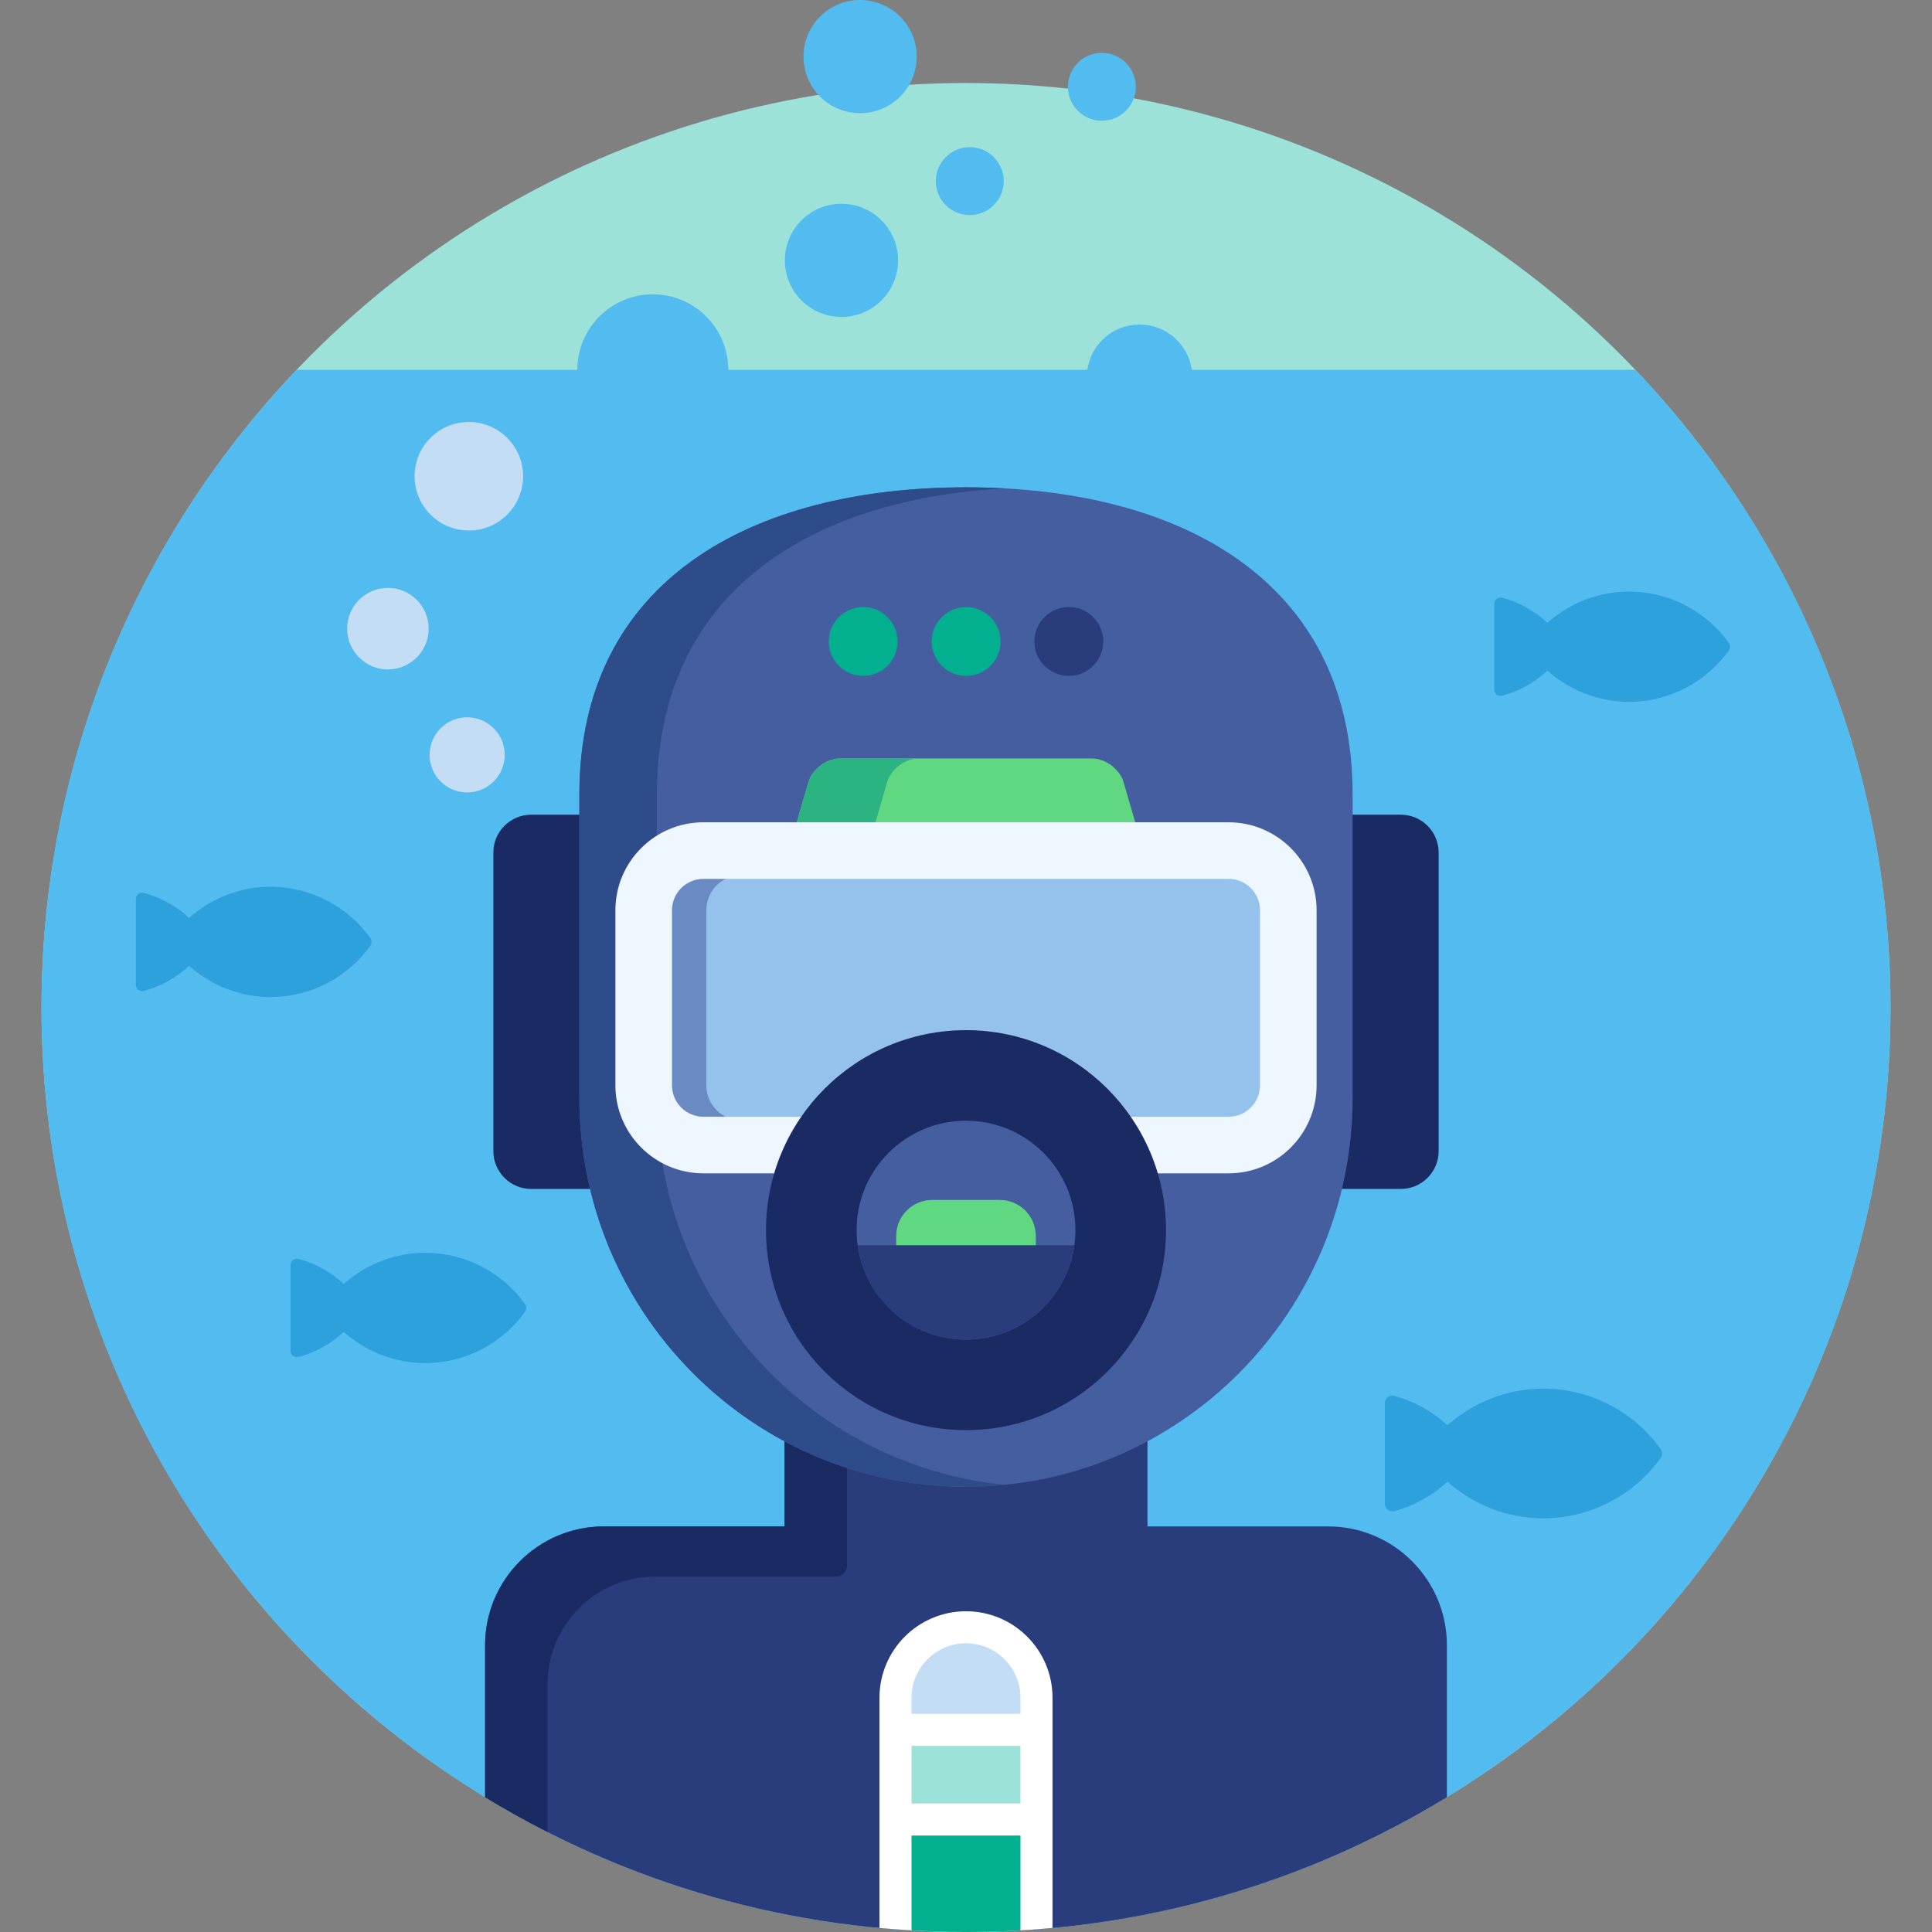 <?xml version="1.0" encoding="iso-8859-1"?>
<!-- Generator: Adobe Illustrator 19.0.0, SVG Export Plug-In . SVG Version: 6.00 Build 0)  -->
<svg version="1.1" id="Capa_1" xmlns="http://www.w3.org/2000/svg" xmlns:xlink="http://www.w3.org/1999/xlink" x="0px" y="0px"
	 viewBox="0 0 512 512" style="enable-background:new 0 0 512 512;" xml:space="preserve">
<rect x="0" y="0" width="512" height="512" fill="#808080" stroke="none"/>
<circle style="fill:#9CE2D8;" cx="256" cy="267" r="245"/>
<path style="fill:#52BBEF;" d="M433.381,98h-117.54c-0.973-6.782-6.789-12-13.841-12s-12.868,5.218-13.841,12H193
	c0-11.047-8.953-20-20-20c-11.046,0-20,8.953-20,20H78.619C36.723,141.961,11,201.477,11,267c0,135.31,109.69,245,245,245
	s245-109.69,245-245C501,201.477,475.277,141.961,433.381,98z"/>
<path style="fill:#2DA1DC;" d="M50.102,255.964c5.896,5.254,13.58,8.265,21.613,8.265c10.465,0,20.349-5.092,26.438-13.619
	c0.211-0.297,0.318-0.648,0.318-0.995c0-0.348-0.107-0.698-0.318-0.995C92.063,240.091,82.18,235,71.715,235
	c-8.033,0-15.718,3.01-21.613,8.264c-3.388-3.142-7.502-5.439-11.992-6.634c-0.504-0.135-1.042-0.026-1.455,0.29
	C36.24,237.238,36,237.73,36,238.251v22.727c0,0.521,0.24,1.014,0.654,1.331c0.414,0.317,0.951,0.425,1.455,0.292
	C42.6,261.403,46.715,259.107,50.102,255.964z"/>
<g>
	<path style="fill:#1A2B63;" d="M154.54,290.91v-75.005h-13.792c-5.5,0-10,4.5-10,10v79.174c0,5.5,4.5,10,10,10h16.672
		C155.543,307.328,154.54,299.235,154.54,290.91z"/>
	<path style="fill:#1A2B63;" d="M371.252,215.905h-13.791v75.005c0,8.325-1.003,16.418-2.88,24.169h16.671c5.5,0,10-4.5,10-10
		v-79.174C381.252,220.405,376.752,215.905,371.252,215.905z"/>
</g>
<path style="fill:#293D7C;" d="M351.973,404.518h-47.879v-23.736C289.772,388.572,273.391,393,256,393s-33.773-4.428-48.094-12.219
	v23.736h-47.879c-17.35,0-31.468,14.117-31.468,31.467v40.297C165.69,498.94,209.319,512,256,512s90.31-13.06,127.44-35.719v-40.297
	C383.44,418.635,369.323,404.518,351.973,404.518z"/>
<path style="fill:#1A2B63;" d="M145.119,446.294c0-15.696,12.771-28.467,28.468-28.467h47.879c1.657,0,3-1.343,3-3v-26.882
	c-5.763-1.9-11.301-4.303-16.56-7.164v23.736h-47.879c-17.35,0-31.468,14.117-31.468,31.467v40.297
	c5.386,3.286,10.911,6.364,16.559,9.236L145.119,446.294L145.119,446.294z"/>
<path style="fill:#445EA0;" d="M256,129.149c-56.589,0-102.46,24.48-102.46,81.412v80.349C153.54,347.844,199.411,394,256,394
	s102.461-46.156,102.461-103.09v-80.349C358.461,153.63,312.589,129.149,256,129.149z"/>
<path style="fill:#2E4C89;" d="M174.079,290.91v-80.349c0-53.444,40.425-78.29,92.19-81.134c-3.378-0.186-6.803-0.278-10.27-0.278
	c-56.589,0-102.46,24.48-102.46,81.412v80.349C153.54,347.844,199.411,394,256,394c3.467,0,6.892-0.176,10.27-0.514
	C214.504,388.303,174.079,344.356,174.079,290.91z"/>
<path style="fill:#60D882;" d="M301.145,218.915l-3.382-11.617c-1.008-3.464-4.783-6.298-8.391-6.298h-66.744
	c-3.607,0-7.383,2.834-8.391,6.298l-3.381,11.617H301.145z"/>
<path style="fill:#2BB381;" d="M243.483,201h-20.855c-3.607,0-7.383,2.834-8.391,6.298l-3.381,11.617h20.855l3.381-11.617
	C236.101,203.834,239.876,201,243.483,201z"/>
<path style="fill:#94C2ED;" d="M325.596,231.915H186.402c-5.137,0-9.316,4.18-9.316,9.316v46.398c0,5.138,4.18,9.318,9.316,9.318
	h26.49C222.246,283.112,238.079,274,256,274s33.754,9.112,43.107,22.947h26.488c5.138,0,9.317-4.181,9.317-9.318v-46.398
	C334.913,236.095,330.733,231.915,325.596,231.915z"/>
<path style="fill:#6A8AC4;" d="M187.173,287.629v-46.398c0-5.137,4.18-9.316,9.316-9.316h-10.087c-5.137,0-9.316,4.18-9.316,9.316
	v46.398c0,5.138,4.18,9.318,9.316,9.318h10.087C191.352,296.947,187.173,292.767,187.173,287.629z"/>
<g>
	<path style="fill:#94C2ED;" d="M239.199,276.801l44.886-44.886h-28l-65.032,65.032h21.84
		C219.178,287.65,228.395,280.501,239.199,276.801z"/>
	<path style="fill:#94C2ED;" d="M285.669,283.331l47.503-47.503c-1.691-2.364-4.453-3.913-7.576-3.913h-16.511l-43.063,43.063
		C273.209,276.388,279.867,279.284,285.669,283.331z"/>
</g>
<g>
	<circle style="fill:#C3DDF4;" cx="124.25" cy="126.21" r="14.378"/>
	<circle style="fill:#C3DDF4;" cx="102.8" cy="166.6" r="10.804"/>
	<circle style="fill:#C3DDF4;" cx="123.8" cy="200.05" r="9.955"/>
</g>
<path style="fill:#EEF6FF;" d="M325.596,217.915H186.402c-12.856,0-23.316,10.46-23.316,23.316v46.398
	c0,12.857,10.46,23.318,23.316,23.318h19.827c1.645-5.428,4.159-10.478,7.374-15h-27.201c-4.586,0-8.316-3.732-8.316-8.318v-46.398
	c0-4.586,3.73-8.316,8.316-8.316h139.193c4.586,0,8.317,3.73,8.317,8.316v46.398c0,4.587-3.731,8.318-8.317,8.318h-27.199
	c3.215,4.522,5.728,9.572,7.374,15h19.825c12.857,0,23.317-10.461,23.317-23.318v-46.398
	C348.913,228.375,338.453,217.915,325.596,217.915z"/>
<path style="fill:#FFFFFF;" d="M255.999,427c-12.663,0-22.928,10.266-22.928,22.93v60.994C240.622,511.625,248.267,512,256,512
	s15.378-0.375,22.928-1.076V449.93C278.928,437.266,268.663,427,255.999,427z"/>
<path style="fill:#C3DDF4;" d="M270.436,454.176v-4.246c0-7.961-6.477-14.438-14.438-14.438c-7.959,0-14.435,6.477-14.435,14.438
	v4.246H270.436z"/>
<rect x="241.56" y="462.67" style="fill:#9CE2D8;" width="28.873" height="15.285"/>
<path style="fill:#02AF8E;" d="M241.564,511.072c0,0.167,0.019,0.329,0.025,0.494C246.358,511.844,251.16,512,256,512
	s9.642-0.156,14.411-0.434c0.006-0.165,0.025-0.327,0.025-0.494v-24.627h-28.873L241.564,511.072L241.564,511.072z"/>
<g>
	<path style="fill:#2DA1DC;" d="M91.102,352.964c5.896,5.254,13.58,8.265,21.613,8.265c10.465,0,20.349-5.092,26.438-13.619
		c0.211-0.297,0.318-0.647,0.318-0.995s-0.107-0.698-0.318-0.995c-6.089-8.529-15.973-13.62-26.438-13.62
		c-8.033,0-15.718,3.01-21.613,8.264c-3.388-3.142-7.502-5.44-11.992-6.634c-0.504-0.135-1.042-0.026-1.455,0.29
		c-0.414,0.318-0.654,0.81-0.654,1.331v22.727c0,0.521,0.24,1.014,0.654,1.331s0.951,0.425,1.455,0.292
		C83.6,358.403,87.715,356.107,91.102,352.964z"/>
	<path style="fill:#2DA1DC;" d="M383.584,392.655c6.934,6.179,15.972,9.72,25.42,9.72c12.307,0,23.932-5.988,31.092-16.017
		c0.248-0.35,0.375-0.762,0.375-1.171c0-0.408-0.127-0.82-0.375-1.17C432.935,373.987,421.31,368,409.004,368
		c-9.448,0-18.486,3.54-25.42,9.719c-3.983-3.694-8.822-6.397-14.104-7.802c-0.593-0.158-1.226-0.031-1.711,0.341
		c-0.487,0.375-0.77,0.953-0.77,1.566v26.728c0,0.613,0.282,1.192,0.77,1.565c0.486,0.373,1.118,0.5,1.711,0.344
		C374.762,399.053,379.602,396.353,383.584,392.655z"/>
	<path style="fill:#2DA1DC;" d="M410.102,177.735c5.896,5.254,13.58,8.265,21.613,8.265c10.465,0,20.349-5.092,26.438-13.619
		c0.211-0.297,0.318-0.648,0.318-0.995c0-0.348-0.107-0.698-0.318-0.995c-6.089-8.528-15.973-13.619-26.438-13.619
		c-8.033,0-15.718,3.01-21.613,8.264c-3.388-3.142-7.502-5.439-11.992-6.634c-0.504-0.135-1.042-0.026-1.455,0.29
		c-0.414,0.318-0.654,0.81-0.654,1.331v22.726c0,0.521,0.24,1.014,0.654,1.331c0.414,0.317,0.951,0.425,1.455,0.292
		C402.6,183.175,406.715,180.879,410.102,177.735z"/>
</g>
<g>
	<circle style="fill:#52BBEF;" cx="223" cy="69" r="15"/>
	<circle style="fill:#52BBEF;" cx="257" cy="48" r="9"/>
	<circle style="fill:#52BBEF;" cx="292" cy="23" r="9"/>
	<circle style="fill:#52BBEF;" cx="227.94" cy="15" r="15"/>
</g>
<circle style="fill:#1A2B63;" cx="256" cy="326" r="53"/>
<circle style="fill:#445EA0;" cx="256" cy="326" r="29"/>
<path style="fill:#60D882;" d="M274.5,331v-3.451c0-5.273-4.275-9.549-9.549-9.549h-17.902c-5.273,0-9.549,4.275-9.549,9.549V331
	H274.5z"/>
<g>
	<path style="fill:#293D7C;" d="M227.281,330c1.949,14.123,14.061,25,28.719,25s26.77-10.877,28.719-25H227.281z"/>
	<circle style="fill:#293D7C;" cx="283.25" cy="170" r="9.125"/>
</g>
<g>
	<circle style="fill:#02AF8E;" cx="256.03" cy="170" r="9.125"/>
	<circle style="fill:#02AF8E;" cx="228.75" cy="170" r="9.125"/>
</g>
<g>
</g>
<g>
</g>
<g>
</g>
<g>
</g>
<g>
</g>
<g>
</g>
<g>
</g>
<g>
</g>
<g>
</g>
<g>
</g>
<g>
</g>
<g>
</g>
<g>
</g>
<g>
</g>
<g>
</g>
</svg>
